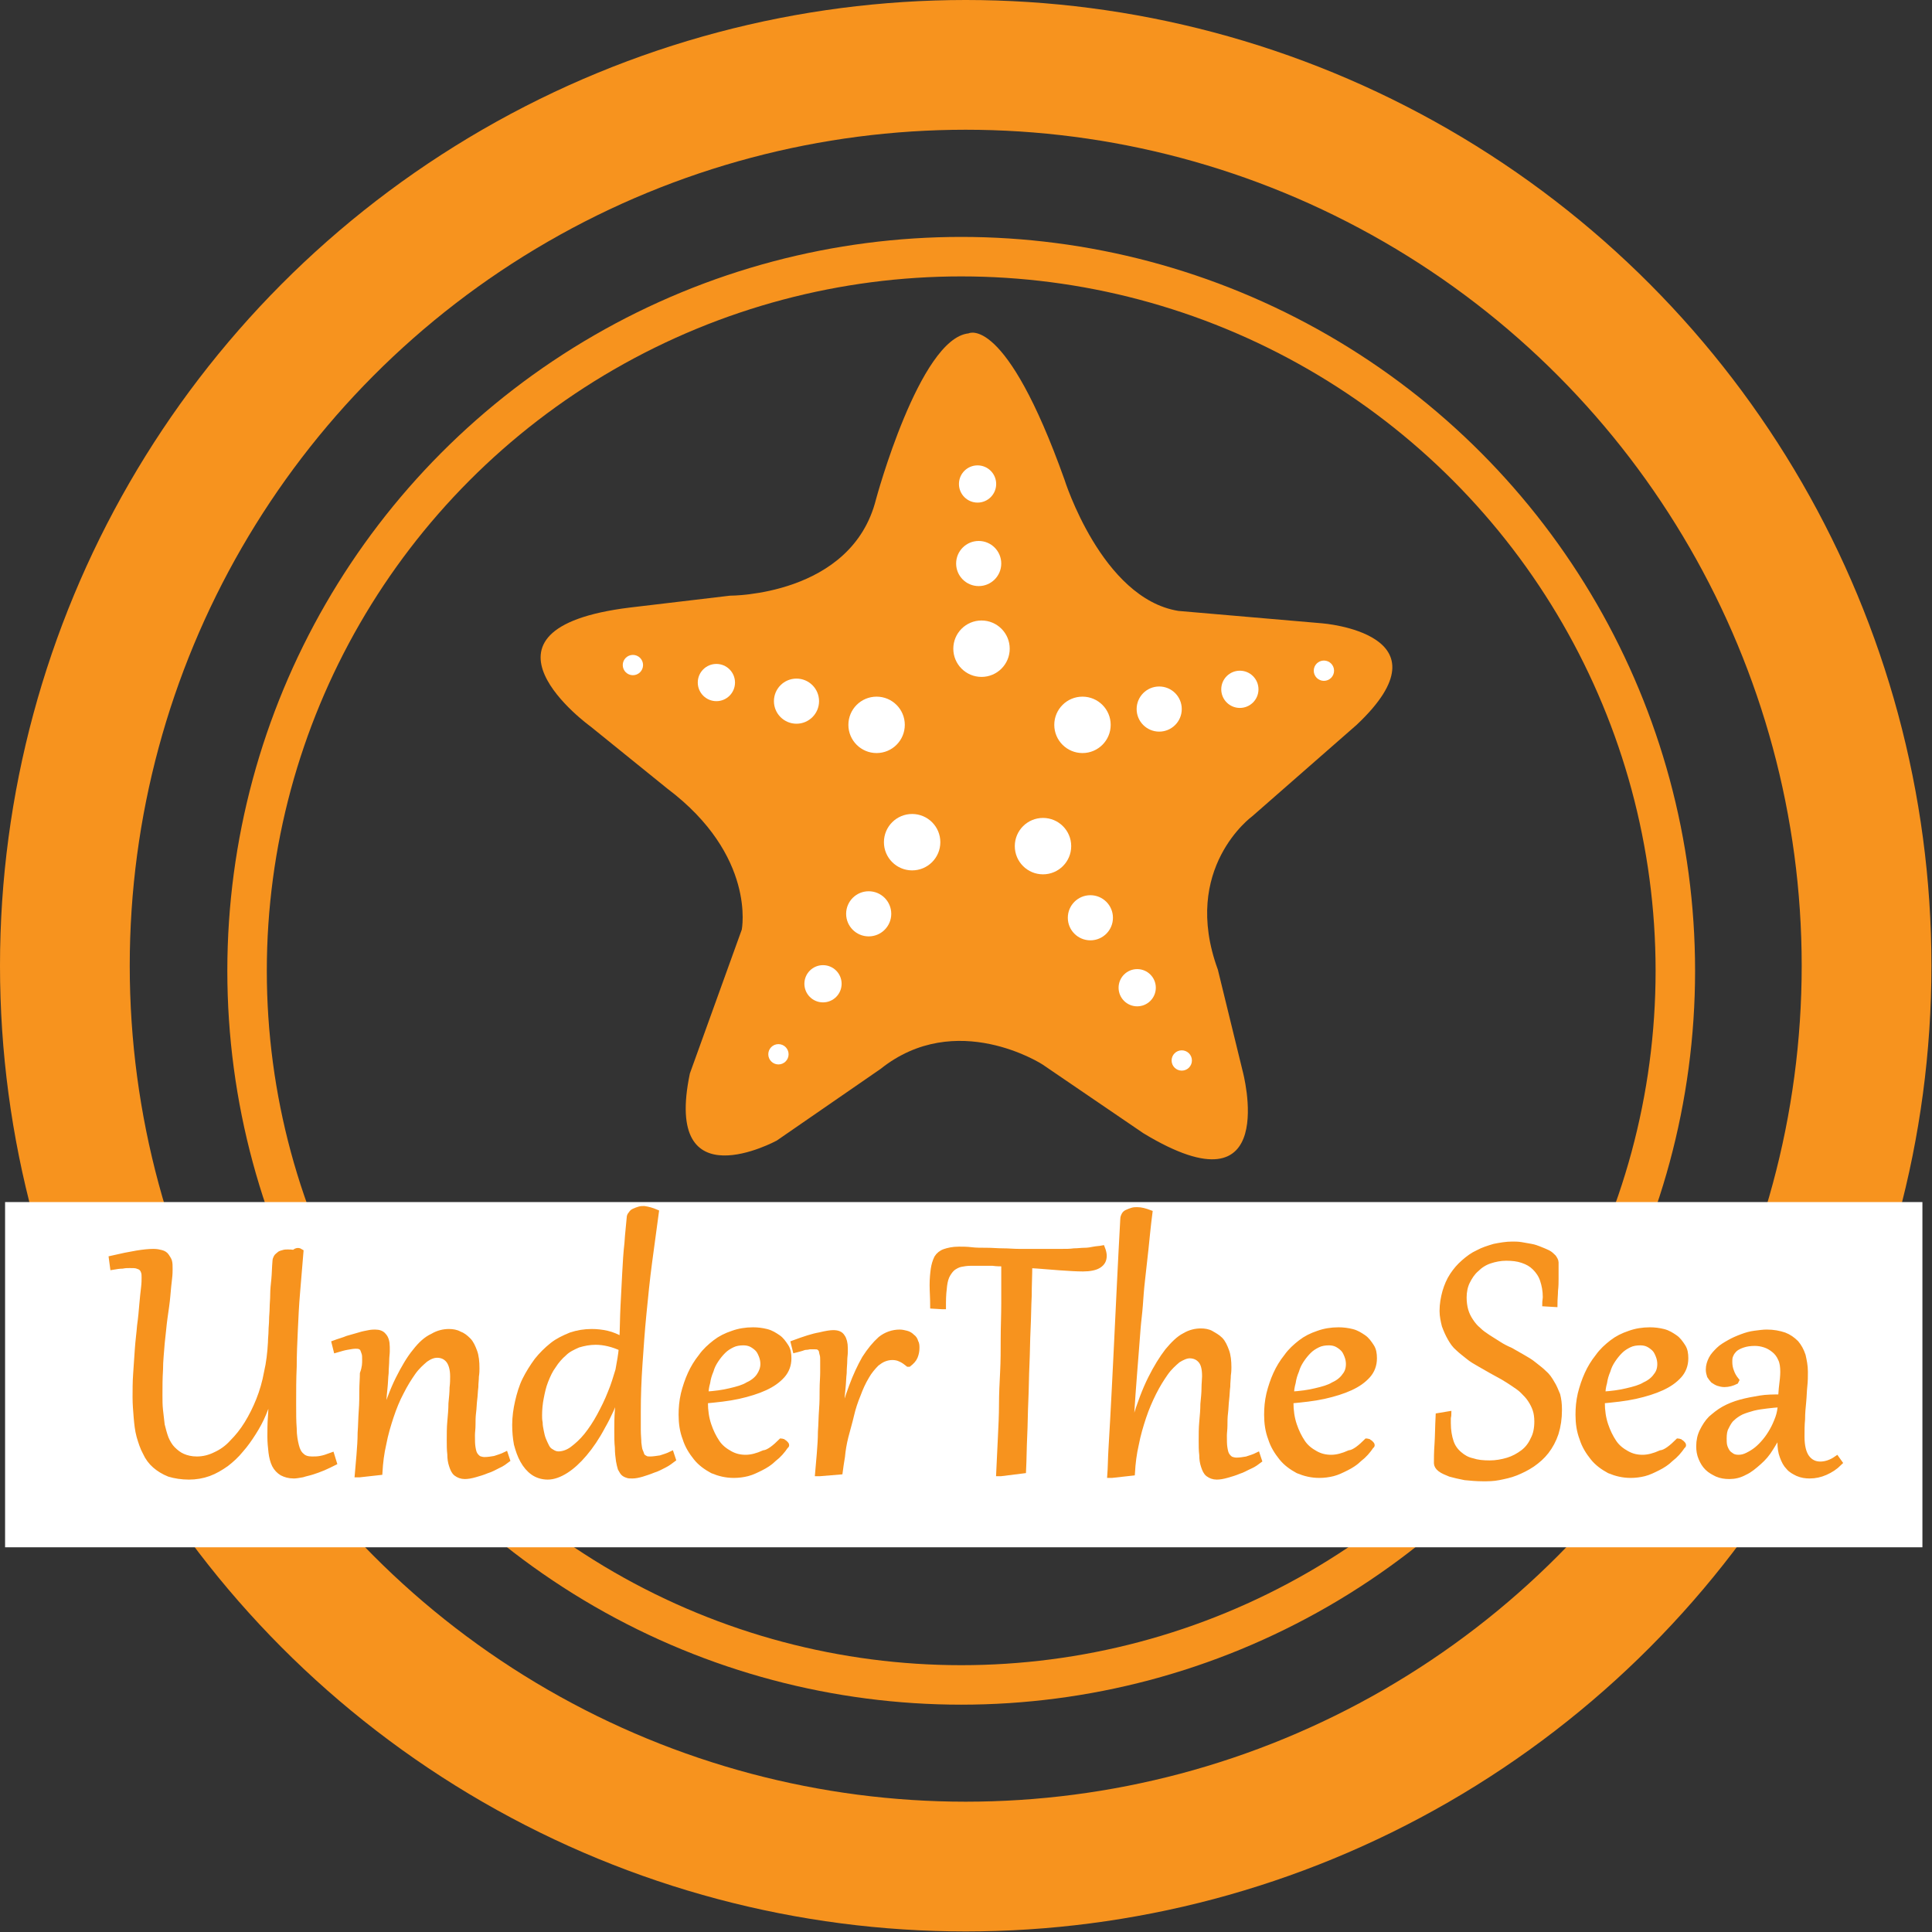 <?xml version="1.0" encoding="utf-8"?>
<!-- Generator: Adobe Illustrator 18.1.1, SVG Export Plug-In . SVG Version: 6.00 Build 0)  -->
<!DOCTYPE svg PUBLIC "-//W3C//DTD SVG 1.1//EN" "http://www.w3.org/Graphics/SVG/1.1/DTD/svg11.dtd">
<svg version="1.1" id="Layer_1" xmlns="http://www.w3.org/2000/svg" xmlns:xlink="http://www.w3.org/1999/xlink" x="0px" y="0px"
	 viewBox="0 0 342.5 342.5" style="enable-background:new 0 0 342.5 342.5;" xml:space="preserve">
<rect x="0" y="0" width="342.5" height="342.5" fill="#333333" stroke="none"/>
<style type="text/css">
	.st0{fill:#F7931E;}
	.st1{fill:#FFFFFF;}
	.st2{fill:none;stroke:#F7931E;stroke-width:23;stroke-miterlimit:10;}
	.st3{fill:none;stroke:#F7931E;stroke-width:7;stroke-miterlimit:10;}
	.st4{fill:#F7931E;stroke:#F7931E;stroke-miterlimit:10;}
</style>
<path class="st0" d="M129.4,105.6c0,0,21.6,0.1,25.9-17.1c0,0,7.7-28.5,16.4-29.4c0,0,6.5-3.5,17,25.9c0,0,6.6,21.1,20.2,23.3
	l25.5,2.2c0,0,23.3,1.8,6.1,18L222,144.7c0,0-12.7,9.2-6.1,27.2l4.4,18c0,0,7,25.9-17.6,11l-17.9-12.2c0,0-15.3-9.9-28.7,0.8
	l-18.4,12.7c0,0-20.2,11-15.4-11.9l9.2-25.5c0,0,2.6-13.1-13.2-25l-13.6-11c0,0-24-17.3,7-21.1L129.4,105.6z"/>
<g>
	<circle class="st1" cx="155.4" cy="128.5" r="5"/>
	<circle class="st1" cx="161.7" cy="149.3" r="5"/>
	<circle class="st1" cx="184.9" cy="150" r="5"/>
	<circle class="st1" cx="191.9" cy="128.5" r="5"/>
	<circle class="st1" cx="174" cy="115" r="5"/>
	<circle class="st1" cx="193.3" cy="162.7" r="4"/>
	<circle class="st1" cx="154" cy="162" r="4"/>
	<circle class="st1" cx="205.5" cy="125.7" r="4"/>
	<circle class="st1" cx="173.5" cy="99.9" r="4"/>
	<circle class="st1" cx="141.2" cy="124.3" r="4"/>
	<circle class="st1" cx="201.6" cy="175.1" r="3.3"/>
	<circle class="st1" cx="219.8" cy="122.2" r="3.3"/>
	<circle class="st1" cx="173.3" cy="85.8" r="3.3"/>
	<circle class="st1" cx="127" cy="121" r="3.3"/>
	<circle class="st1" cx="145.9" cy="174.4" r="3.3"/>
	<circle class="st1" cx="209.5" cy="188" r="1.8"/>
	<circle class="st1" cx="138" cy="186.9" r="1.8"/>
	<circle class="st1" cx="234.7" cy="118.9" r="1.8"/>
	<circle class="st1" cx="112.2" cy="117.9" r="1.8"/>
</g>
<circle class="st2" cx="171.2" cy="171.2" r="159.7"/>
<circle class="st3" cx="170.4" cy="172.1" r="126.6"/>
<rect x="0.9" y="213.1" class="st1" width="339.9" height="61.2"/>
<g>
	<path class="st4" d="M53.3,221.9c-0.2,2.5-0.4,4.9-0.6,7.2c-0.2,2.3-0.3,4.5-0.4,6.7c-0.1,2.2-0.2,4.3-0.2,6.5
		c-0.1,2.1-0.1,4.3-0.1,6.5c0,1.7,0,3.2,0.1,4.4c0,1.3,0.2,2.3,0.4,3.1s0.5,1.4,1,1.8c0.4,0.4,1,0.6,1.8,0.6c0.5,0,1,0,1.5-0.1
		c0.6-0.1,1.2-0.3,2-0.6l0.4,1.3c-0.6,0.3-1.2,0.6-1.9,0.9s-1.3,0.5-1.9,0.7c-0.6,0.2-1.2,0.3-1.8,0.5c-0.6,0.1-1.1,0.2-1.5,0.2
		c-0.9,0-1.5-0.2-2.1-0.5c-0.5-0.3-1-0.8-1.3-1.4c-0.3-0.6-0.5-1.4-0.6-2.2c-0.1-0.9-0.2-1.8-0.2-2.8c0-1.1,0-2.3,0.1-3.6
		c0.1-1.3,0.1-2.6,0.2-3.9l-0.2,0c-0.4,1.1-0.8,2.2-1.3,3.4s-1.1,2.3-1.8,3.4c-0.7,1.1-1.4,2.1-2.2,3c-0.8,1-1.7,1.8-2.6,2.5
		c-1,0.7-2,1.3-3.1,1.7c-1.1,0.4-2.3,0.6-3.5,0.6c-1.3,0-2.5-0.2-3.5-0.5c-1-0.4-1.8-0.9-2.5-1.5c-0.7-0.6-1.3-1.4-1.7-2.3
		c-0.5-0.9-0.8-1.9-1.1-2.9c-0.3-1.1-0.4-2.2-0.5-3.3c-0.1-1.2-0.2-2.4-0.2-3.6c0-1.3,0-2.7,0.1-4.1c0.1-1.5,0.2-2.9,0.3-4.4
		c0.1-1.5,0.3-2.9,0.4-4.2c0.2-1.4,0.3-2.6,0.4-3.8c0.1-1.1,0.2-2.1,0.3-2.9c0.1-0.8,0.1-1.4,0.1-1.8c0-0.4,0-0.7-0.1-1
		c-0.1-0.3-0.2-0.5-0.4-0.7c-0.2-0.2-0.5-0.3-0.8-0.4c-0.3-0.1-0.8-0.1-1.3-0.1c-0.4,0-0.8,0-1.3,0.1c-0.5,0-1.1,0.1-1.7,0.2
		l-0.2-1.5c1.7-0.4,3.2-0.7,4.4-0.9s2.2-0.3,3-0.3c0.6,0,1,0.1,1.4,0.2c0.4,0.1,0.7,0.3,0.9,0.6c0.2,0.3,0.4,0.6,0.5,0.9
		c0.1,0.4,0.1,0.8,0.1,1.4c0,0.3,0,0.9-0.1,1.7c-0.1,0.8-0.2,1.8-0.3,3s-0.3,2.5-0.5,3.9s-0.3,2.9-0.5,4.5c-0.1,1.5-0.3,3.1-0.3,4.7
		c-0.1,1.6-0.1,3.1-0.1,4.5c0,0.9,0,1.8,0.1,2.7c0.1,0.9,0.2,1.8,0.3,2.6c0.2,0.8,0.4,1.6,0.7,2.4c0.3,0.7,0.7,1.4,1.2,1.9
		s1.1,1,1.8,1.3c0.7,0.3,1.5,0.5,2.5,0.5c1.2,0,2.3-0.3,3.3-0.8c1.1-0.5,2.1-1.2,3-2.2c0.9-0.9,1.8-2,2.6-3.3s1.5-2.7,2.1-4.2
		s1.1-3.2,1.4-4.9c0.4-1.7,0.6-3.5,0.7-5.3c0-0.7,0.1-1.4,0.1-2c0-0.7,0.1-1.3,0.1-2c0-0.7,0.1-1.4,0.1-2.1c0-0.7,0.1-1.5,0.1-2.4
		c0-0.8,0.1-1.8,0.2-2.7c0.1-1,0.1-2.1,0.2-3.2c0-0.3,0.1-0.5,0.2-0.7c0.1-0.2,0.3-0.3,0.5-0.5s0.4-0.2,0.7-0.3
		c0.3-0.1,0.5-0.1,0.8-0.1c0.3,0,0.7,0,1.1,0.1C52.6,221.6,53,221.7,53.3,221.9z"/>
	<path class="st4" d="M64.7,241.1c0-0.5,0-0.9-0.1-1.2s-0.2-0.6-0.3-0.8c-0.1-0.2-0.3-0.3-0.5-0.4c-0.2-0.1-0.5-0.1-0.8-0.1
		c-0.4,0-0.9,0.1-1.5,0.2c-0.6,0.1-1.2,0.3-1.9,0.5l-0.3-1.2c0.8-0.3,1.6-0.5,2.3-0.8c0.7-0.2,1.4-0.4,2.1-0.6
		c0.6-0.2,1.2-0.3,1.7-0.4s0.9-0.1,1.1-0.1c0.7,0,1.2,0.2,1.5,0.6c0.4,0.4,0.6,1.1,0.6,2c0,0.1,0,0.4,0,0.8c0,0.4-0.1,0.9-0.1,1.6
		c0,0.6-0.1,1.4-0.1,2.2c-0.1,0.8-0.1,1.7-0.2,2.6c-0.1,0.9-0.2,1.9-0.2,2.9c-0.1,1-0.2,2-0.3,3l0.1,0c0.9-2.9,1.8-5.4,2.8-7.4
		c1-2,2-3.7,3-4.9c1-1.3,2-2.2,3.1-2.7c1-0.6,2-0.8,2.9-0.8c0.6,0,1.3,0.1,1.8,0.4c0.6,0.2,1.1,0.6,1.6,1.1c0.5,0.5,0.8,1.2,1.1,2
		c0.3,0.8,0.4,1.8,0.4,3c0,0.3,0,0.8-0.1,1.4c0,0.6-0.1,1.2-0.1,1.9c-0.1,0.7-0.1,1.5-0.2,2.2c-0.1,0.8-0.1,1.6-0.2,2.3
		c-0.1,0.8-0.1,1.5-0.1,2.2c0,0.7-0.1,1.3-0.1,1.8c0,0.9,0,1.6,0.1,2.2c0.1,0.6,0.2,1,0.4,1.3c0.2,0.3,0.4,0.5,0.7,0.7
		c0.3,0.1,0.6,0.2,1,0.2c0.6,0,1.2-0.1,1.8-0.2c0.6-0.2,1.3-0.4,1.9-0.7l0.3,0.9c-0.4,0.3-0.9,0.7-1.6,1c-0.6,0.3-1.3,0.7-2,0.9
		c-0.7,0.3-1.4,0.5-2.1,0.7s-1.3,0.3-1.8,0.3c-0.6,0-1.1-0.2-1.5-0.5c-0.4-0.3-0.6-0.8-0.8-1.4c-0.2-0.6-0.3-1.2-0.3-2
		c-0.1-0.8-0.1-1.6-0.1-2.5c0-1.1,0-2.2,0.1-3.3c0.1-1.1,0.2-2.2,0.2-3.2c0.1-1,0.2-2,0.2-2.8c0.1-0.8,0.1-1.5,0.1-2
		c0-1.3-0.3-2.3-0.8-2.9c-0.5-0.6-1.2-0.9-2-0.9c-0.7,0-1.4,0.3-2.1,0.8c-0.7,0.6-1.5,1.3-2.2,2.3c-0.7,1-1.4,2.1-2.1,3.5
		c-0.7,1.3-1.3,2.8-1.8,4.3c-0.5,1.5-1,3.2-1.3,4.8c-0.4,1.7-0.6,3.4-0.7,5.1l-3.6,0.4l-0.3,0c0.1-1.1,0.2-2.3,0.3-3.5
		c0.1-1.3,0.2-2.6,0.2-3.9c0.1-1.3,0.1-2.6,0.2-3.9c0.1-1.3,0.1-2.5,0.1-3.6c0-1.1,0.1-2.1,0.1-3C64.7,242.4,64.7,241.7,64.7,241.1z
		"/>
	<path class="st4" d="M116.3,214.9c-0.4,2.9-0.8,5.9-1.2,8.9c-0.4,3-0.7,6-1,9.1c-0.3,3-0.5,6-0.7,8.9c-0.2,2.9-0.3,5.7-0.3,8.4
		c0,1.3,0,2.4,0,3.3c0,0.9,0.1,1.7,0.1,2.3c0.1,0.6,0.1,1.1,0.3,1.5s0.2,0.7,0.4,0.9s0.4,0.3,0.6,0.4c0.2,0.1,0.5,0.1,0.8,0.1
		c0.5,0,1.1-0.1,1.8-0.2c0.6-0.2,1.3-0.4,1.9-0.7l0.3,0.9c-0.4,0.3-0.9,0.7-1.5,1c-0.6,0.3-1.3,0.7-2,0.9c-0.7,0.3-1.4,0.5-2,0.7
		c-0.7,0.2-1.2,0.3-1.7,0.3c-0.4,0-0.7,0-0.9-0.1c-0.3-0.1-0.5-0.2-0.7-0.4c-0.2-0.2-0.3-0.5-0.5-0.8c-0.1-0.3-0.2-0.8-0.3-1.3
		c-0.1-0.7-0.2-1.5-0.2-2.4c-0.1-0.9-0.1-1.9-0.1-3c0-1.1,0-2.3,0.1-3.5c0.1-1.2,0.2-2.4,0.4-3.5l-0.2,0c-0.9,2.3-1.8,4.4-2.9,6.3
		c-1,1.9-2.1,3.5-3.2,4.8s-2.2,2.3-3.3,3c-1.1,0.7-2.2,1.1-3.2,1.1c-1,0-1.9-0.3-2.6-0.8c-0.7-0.5-1.3-1.2-1.8-2.1s-0.8-1.8-1.1-2.9
		c-0.2-1.1-0.3-2.2-0.3-3.4c0-1.4,0.2-2.8,0.5-4.1s0.7-2.7,1.3-3.9c0.6-1.2,1.3-2.3,2.1-3.4c0.8-1,1.7-1.9,2.7-2.7
		c1-0.8,2.1-1.3,3.3-1.8c1.2-0.4,2.4-0.6,3.7-0.6c0.9,0,1.8,0.1,2.7,0.3c0.9,0.2,1.8,0.6,2.7,1.1c0.1-1.9,0.1-3.9,0.2-5.9
		c0.1-2,0.2-3.9,0.3-5.8c0.1-1.9,0.2-3.7,0.4-5.4c0.1-1.7,0.3-3.2,0.4-4.5c0-0.3,0.1-0.5,0.3-0.7c0.1-0.2,0.3-0.4,0.6-0.5
		c0.2-0.1,0.5-0.2,0.8-0.3c0.3-0.1,0.6-0.1,0.9-0.1C114.9,214.4,115.6,214.6,116.3,214.9z M110.2,239c-1.5-0.7-3.1-1.1-4.6-1.1
		c-1.1,0-2.1,0.2-3.1,0.5c-0.9,0.4-1.8,0.8-2.5,1.5c-0.7,0.6-1.4,1.4-1.9,2.2c-0.6,0.8-1,1.7-1.4,2.7c-0.4,1-0.6,2-0.8,3
		c-0.2,1-0.3,2.1-0.3,3.1c0,0.4,0,0.8,0.1,1.3c0,0.5,0.1,1,0.2,1.5c0.1,0.5,0.2,1,0.4,1.5c0.2,0.5,0.4,0.9,0.6,1.3s0.5,0.7,0.9,0.9
		c0.3,0.2,0.7,0.4,1.2,0.4c0.8,0,1.7-0.3,2.5-0.9s1.7-1.4,2.5-2.4s1.6-2.2,2.3-3.5c0.7-1.3,1.4-2.7,1.9-4c0.6-1.4,1-2.8,1.4-4.1
		C109.9,241.3,110.1,240.1,110.2,239z"/>
	<path class="st4" d="M138.5,255.5c0.1,0,0.2,0.1,0.3,0.1c0.1,0.1,0.2,0.1,0.3,0.2c0.1,0.1,0.2,0.2,0.2,0.2c0.1,0.1,0.1,0.2,0.1,0.2
		c0,0,0,0.1-0.1,0.1c-0.6,0.9-1.3,1.7-2.1,2.3c-0.7,0.7-1.5,1.2-2.3,1.6c-0.8,0.4-1.6,0.8-2.4,1s-1.6,0.3-2.4,0.3
		c-1.4,0-2.6-0.3-3.8-0.8c-1.1-0.6-2.1-1.3-2.9-2.3s-1.5-2.1-1.9-3.4c-0.5-1.3-0.7-2.7-0.7-4.2c0-1.2,0.1-2.4,0.4-3.7
		c0.3-1.2,0.7-2.4,1.2-3.5c0.5-1.1,1.1-2.1,1.9-3.1c0.7-1,1.6-1.8,2.5-2.5c0.9-0.7,1.9-1.2,3.1-1.6c1.1-0.4,2.3-0.6,3.6-0.6
		c0.8,0,1.6,0.1,2.4,0.3c0.8,0.2,1.4,0.6,2,1c0.6,0.4,1,1,1.4,1.6s0.5,1.3,0.5,2.1c0,1.2-0.4,2.2-1.1,3c-0.8,0.9-1.8,1.6-3.1,2.2
		s-2.9,1.1-4.7,1.5s-3.8,0.6-5.9,0.8v0.3c0,1.5,0.2,2.8,0.6,4c0.4,1.2,0.9,2.2,1.5,3.1c0.6,0.9,1.4,1.5,2.3,2
		c0.9,0.5,1.8,0.7,2.8,0.7c1,0,2.1-0.3,3.2-0.8C136.3,257.5,137.4,256.6,138.5,255.5z M135.3,241.8c0-0.5-0.1-1-0.3-1.5
		s-0.4-0.9-0.7-1.2c-0.3-0.3-0.7-0.6-1.1-0.8c-0.4-0.2-0.9-0.3-1.4-0.3c-0.7,0-1.4,0.1-2,0.4c-0.6,0.3-1.1,0.6-1.6,1.1
		c-0.5,0.5-0.9,1-1.3,1.6c-0.4,0.6-0.7,1.2-0.9,1.9c-0.3,0.7-0.5,1.4-0.6,2.1c-0.2,0.7-0.3,1.4-0.3,2.1c1.6-0.1,3.1-0.3,4.3-0.6
		c1.3-0.3,2.4-0.6,3.2-1.1c0.9-0.4,1.6-1,2-1.6C135,243.3,135.3,242.6,135.3,241.8z"/>
	<path class="st4" d="M145.3,261.2l-0.3,0c0.1-1.1,0.2-2.3,0.3-3.5c0.1-1.3,0.2-2.6,0.2-3.9c0.1-1.3,0.1-2.6,0.2-3.9
		c0.1-1.3,0.1-2.5,0.1-3.6c0-1.1,0.1-2.1,0.1-3c0-0.9,0-1.6,0-2.1c0-0.4,0-0.8-0.1-1.1s-0.1-0.6-0.2-0.8c-0.1-0.2-0.3-0.4-0.5-0.5
		c-0.2-0.1-0.5-0.1-0.9-0.1c-0.2,0-0.4,0-0.6,0c-0.2,0-0.4,0.1-0.7,0.1c-0.3,0-0.5,0.1-0.8,0.2s-0.7,0.2-1.1,0.3l-0.3-1.2
		c1.9-0.7,3.4-1.2,4.6-1.4c1.2-0.3,2-0.4,2.4-0.4c0.8,0,1.3,0.2,1.6,0.7c0.3,0.4,0.5,1.1,0.5,2c0,0.1,0,0.3,0,0.7
		c0,0.4-0.1,0.9-0.1,1.5c0,0.6-0.1,1.3-0.1,2.2c-0.1,0.8-0.1,1.7-0.2,2.6c-0.1,0.9-0.2,1.9-0.2,2.9c-0.1,1-0.2,2-0.3,3.1l0.2,0
		c0.5-2.2,1.2-4.3,1.9-6.2c0.7-1.9,1.5-3.6,2.3-5c0.9-1.4,1.8-2.5,2.8-3.4c1-0.8,2.2-1.2,3.4-1.2c0.4,0,0.8,0.1,1.2,0.2
		s0.7,0.3,1,0.6c0.3,0.2,0.5,0.5,0.6,0.9c0.2,0.3,0.2,0.7,0.2,1.1c0,0.5-0.1,1-0.3,1.5c-0.2,0.5-0.6,0.9-1.1,1.3h-0.1
		c-0.5-0.4-0.9-0.7-1.4-0.9c-0.4-0.2-0.9-0.3-1.4-0.3c-0.5,0-1,0.1-1.5,0.3c-0.5,0.2-0.9,0.5-1.3,0.8c-0.6,0.6-1.3,1.4-1.8,2.3
		c-0.6,1-1.1,2.1-1.5,3.2c-0.5,1.2-0.9,2.4-1.2,3.7s-0.7,2.6-1,3.8c-0.3,1.2-0.5,2.4-0.6,3.5c-0.2,1.1-0.3,2-0.4,2.7L145.3,261.2z"
		/>
	<path class="st4" d="M167.1,231.6l-1.7-0.1c0-1.4-0.1-2.6-0.1-3.7c0-1.1,0.1-2.1,0.2-2.8s0.3-1.4,0.6-2c0.3-0.5,0.8-0.9,1.4-1.1
		s1.4-0.4,2.5-0.4c0.6,0,1.4,0,2.2,0.1s1.7,0.1,2.7,0.1s1.9,0.1,2.9,0.1s1.9,0.1,2.9,0.1c1.5,0,2.9,0,4.1,0s2.2,0,3.2,0
		s1.7,0,2.4-0.1c0.7,0,1.3-0.1,1.9-0.1c0.6,0,1.1-0.1,1.6-0.2c0.5-0.1,1-0.1,1.5-0.2c0.2,0.5,0.3,1,0.3,1.3c0,0.8-0.3,1.3-0.9,1.7
		c-0.6,0.4-1.6,0.6-2.8,0.6c-1.2,0-2.6-0.1-4.1-0.2c-1.6-0.1-3.4-0.3-5.4-0.4c0,1.7-0.1,3.5-0.1,5.4c-0.1,1.9-0.1,3.9-0.2,5.9
		s-0.1,4.1-0.2,6.3c-0.1,2.1-0.1,4.3-0.2,6.4c-0.1,2.1-0.1,4.3-0.2,6.3c-0.1,2.1-0.1,4.1-0.2,6.1l-4,0.5l-0.3,0
		c0.1-2.2,0.2-4.3,0.3-6.3c0.1-2,0.2-4,0.2-5.9s0.1-3.8,0.2-5.8c0.1-1.9,0.1-3.9,0.1-5.9s0.1-4.1,0.1-6.3c0-2.2,0-4.5,0-7
		c-0.6,0-1.3,0-2-0.1c-0.7,0-1.4,0-2.1,0c-0.7,0-1.3,0-1.9,0c-0.6,0-1.2,0.1-1.7,0.2s-1,0.4-1.3,0.6c-0.4,0.3-0.7,0.7-1,1.2
		c-0.3,0.5-0.5,1.2-0.6,2c-0.1,0.8-0.2,1.8-0.2,3V231.6z"/>
	<path class="st4" d="M201.2,251.7c0.9-2.9,1.8-5.3,2.8-7.3c1-2,2-3.6,3-4.9c1-1.2,2-2.2,3-2.7c1-0.6,2-0.8,2.9-0.8
		c0.6,0,1.3,0.1,1.8,0.4s1.1,0.6,1.6,1.1c0.5,0.5,0.8,1.2,1.1,2s0.4,1.8,0.4,2.9c0,0.3,0,0.8-0.1,1.4c0,0.6-0.1,1.2-0.1,2
		c-0.1,0.7-0.1,1.5-0.2,2.3c-0.1,0.8-0.1,1.6-0.2,2.4s-0.1,1.5-0.1,2.2c0,0.7-0.1,1.3-0.1,1.8c0,0.9,0,1.6,0.1,2.2
		c0.1,0.6,0.2,1,0.4,1.3c0.2,0.3,0.4,0.5,0.7,0.7c0.3,0.1,0.6,0.2,1,0.2c0.6,0,1.2-0.1,1.8-0.2c0.6-0.2,1.3-0.4,1.9-0.7l0.3,0.9
		c-0.4,0.3-0.9,0.7-1.6,1s-1.3,0.7-2,0.9c-0.7,0.3-1.4,0.5-2.1,0.7s-1.3,0.3-1.8,0.3c-0.6,0-1.1-0.2-1.5-0.5
		c-0.4-0.3-0.6-0.8-0.8-1.4c-0.2-0.6-0.3-1.2-0.3-2c-0.1-0.8-0.1-1.6-0.1-2.5c0-1.1,0-2.2,0.1-3.3s0.2-2.2,0.2-3.2
		c0.1-1,0.2-2,0.2-2.8s0.1-1.6,0.1-2.1c0-1.3-0.2-2.2-0.7-2.8c-0.5-0.6-1.2-0.9-2-0.9c-0.6,0-1.3,0.3-2.1,0.8
		c-0.7,0.6-1.5,1.3-2.2,2.3c-0.7,1-1.4,2.1-2.1,3.5s-1.3,2.8-1.8,4.3s-1,3.2-1.3,4.8c-0.4,1.7-0.6,3.4-0.7,5.1l-3.6,0.4l-0.3,0
		c0.1-1.3,0.1-2.8,0.2-4.5c0.1-1.6,0.2-3.3,0.3-5.2c0.1-1.8,0.2-3.7,0.3-5.7c0.1-2,0.2-4,0.3-6s0.2-4.1,0.3-6.2s0.2-4.1,0.3-6.2
		c0.1-2,0.2-4,0.3-6s0.2-3.8,0.3-5.6c0-0.3,0.1-0.5,0.2-0.7c0.1-0.2,0.3-0.4,0.6-0.5c0.2-0.1,0.5-0.2,0.8-0.3
		c0.3-0.1,0.6-0.1,0.9-0.1c0.7,0,1.4,0.2,2.2,0.5c-0.3,2.3-0.5,4.5-0.7,6.4s-0.4,3.7-0.6,5.4c-0.2,1.7-0.3,3.2-0.4,4.6
		c-0.1,1.4-0.3,2.8-0.4,4.1c-0.1,1.3-0.2,2.6-0.3,3.9c-0.1,1.3-0.2,2.5-0.3,3.8c-0.1,1.3-0.2,2.6-0.3,4s-0.2,2.9-0.3,4.5
		L201.2,251.7z"/>
	<path class="st4" d="M242.3,255.5c0.1,0,0.2,0.1,0.3,0.1c0.1,0.1,0.2,0.1,0.3,0.2c0.1,0.1,0.2,0.2,0.2,0.2c0.1,0.1,0.1,0.2,0.1,0.2
		c0,0,0,0.1-0.1,0.1c-0.6,0.9-1.3,1.7-2.1,2.3c-0.7,0.7-1.5,1.2-2.3,1.6c-0.8,0.4-1.6,0.8-2.4,1s-1.6,0.3-2.4,0.3
		c-1.4,0-2.6-0.3-3.8-0.8c-1.1-0.6-2.1-1.3-2.9-2.3s-1.5-2.1-1.9-3.4c-0.5-1.3-0.7-2.7-0.7-4.2c0-1.2,0.1-2.4,0.4-3.7
		c0.3-1.2,0.7-2.4,1.2-3.5c0.5-1.1,1.1-2.1,1.9-3.1c0.7-1,1.6-1.8,2.5-2.5c0.9-0.7,1.9-1.2,3.1-1.6c1.1-0.4,2.3-0.6,3.6-0.6
		c0.8,0,1.6,0.1,2.4,0.3s1.4,0.6,2,1c0.6,0.4,1,1,1.4,1.6s0.5,1.3,0.5,2.1c0,1.2-0.4,2.2-1.1,3c-0.8,0.9-1.8,1.6-3.1,2.2
		s-2.9,1.1-4.7,1.5s-3.8,0.6-5.9,0.8v0.3c0,1.5,0.2,2.8,0.6,4c0.4,1.2,0.9,2.2,1.5,3.1c0.6,0.9,1.4,1.5,2.3,2s1.8,0.7,2.8,0.7
		c1,0,2.1-0.3,3.2-0.8C240.1,257.5,241.2,256.6,242.3,255.5z M239.1,241.8c0-0.5-0.1-1-0.3-1.5s-0.4-0.9-0.7-1.2
		c-0.3-0.3-0.7-0.6-1.1-0.8s-0.9-0.3-1.4-0.3c-0.7,0-1.4,0.1-2,0.4s-1.1,0.6-1.6,1.1c-0.5,0.5-0.9,1-1.3,1.6
		c-0.4,0.6-0.7,1.2-0.9,1.9c-0.3,0.7-0.5,1.4-0.6,2.1c-0.2,0.7-0.3,1.4-0.3,2.1c1.6-0.1,3.1-0.3,4.3-0.6c1.3-0.3,2.4-0.6,3.2-1.1
		c0.9-0.4,1.6-1,2-1.6C238.9,243.3,239.1,242.6,239.1,241.8z"/>
	<path class="st4" d="M256.8,250.7c0,0.3-0.1,0.5-0.1,0.8c0,0.3,0,0.5,0,0.8c0,1.3,0.2,2.4,0.5,3.3c0.3,0.9,0.8,1.6,1.5,2.2
		s1.4,1,2.3,1.2c0.9,0.3,1.9,0.4,3.1,0.4c1.1,0,2.2-0.2,3.2-0.5s1.9-0.8,2.7-1.4c0.8-0.6,1.4-1.4,1.8-2.3c0.5-0.9,0.7-2,0.7-3.2
		c0-0.8-0.1-1.5-0.3-2.1s-0.5-1.2-0.9-1.8s-0.8-1-1.3-1.5c-0.5-0.5-1.1-0.9-1.7-1.3c-0.6-0.4-1.2-0.8-1.9-1.2
		c-0.7-0.4-1.3-0.7-2-1.1c-0.7-0.4-1.4-0.8-2.1-1.2c-0.7-0.4-1.4-0.8-2-1.3s-1.3-1-1.8-1.5c-0.6-0.5-1-1.1-1.4-1.8s-0.7-1.4-1-2.2
		c-0.2-0.8-0.4-1.7-0.4-2.6c0-1.2,0.2-2.3,0.5-3.4c0.3-1,0.7-2,1.3-2.9c0.6-0.9,1.2-1.6,2-2.3c0.8-0.7,1.6-1.3,2.5-1.7
		c0.9-0.5,1.9-0.8,2.9-1.1c1-0.2,2.1-0.4,3.2-0.4c0.5,0,1,0,1.6,0.1c0.6,0.1,1.1,0.2,1.7,0.3c0.6,0.1,1.1,0.3,1.6,0.5
		c0.5,0.2,1,0.4,1.4,0.6c0.4,0.2,0.7,0.5,1,0.8c0.2,0.3,0.4,0.6,0.4,0.9c0,0.3,0,0.7,0,1.2c0,0.5,0,1.1,0,1.7c0,0.6,0,1.3-0.1,2.1
		c0,0.7-0.1,1.5-0.1,2.4l-1.7-0.1c0-0.4,0.1-0.8,0.1-1.2c0-1.1-0.2-2.1-0.5-3c-0.3-0.9-0.8-1.6-1.4-2.2c-0.6-0.6-1.3-1-2.2-1.3
		c-0.9-0.3-1.8-0.4-2.9-0.4c-1,0-2,0.2-2.9,0.5s-1.7,0.8-2.4,1.5c-0.7,0.6-1.2,1.4-1.6,2.2s-0.6,1.8-0.6,2.8c0,0.8,0.1,1.6,0.3,2.3
		c0.2,0.7,0.5,1.3,0.9,1.9c0.4,0.6,0.8,1.1,1.4,1.6c0.5,0.5,1.1,0.9,1.7,1.3s1.3,0.8,1.9,1.2s1.4,0.8,2.1,1.1
		c0.7,0.4,1.4,0.8,2.1,1.2c0.7,0.4,1.4,0.8,2,1.3c0.6,0.5,1.2,0.9,1.8,1.5c0.6,0.5,1,1.1,1.4,1.8c0.4,0.6,0.7,1.4,1,2.1
		c0.2,0.8,0.3,1.6,0.3,2.6c0,1.6-0.2,2.9-0.6,4.2c-0.4,1.2-1,2.3-1.7,3.2c-0.7,0.9-1.5,1.6-2.5,2.3c-0.9,0.6-1.9,1.1-2.9,1.5
		c-1,0.4-2,0.6-3,0.8c-1,0.2-1.9,0.2-2.8,0.2c-1.1,0-2.2-0.1-3.2-0.2c-1-0.2-1.9-0.4-2.6-0.6c-0.7-0.3-1.3-0.5-1.8-0.9
		c-0.4-0.3-0.6-0.7-0.6-1c0-0.8,0-1.9,0.1-3.3c0.1-1.4,0.1-3.1,0.2-5.1L256.8,250.7z"/>
	<path class="st4" d="M297.5,255.5c0.1,0,0.2,0.1,0.3,0.1c0.1,0.1,0.2,0.1,0.3,0.2c0.1,0.1,0.2,0.2,0.2,0.2c0.1,0.1,0.1,0.2,0.1,0.2
		c0,0,0,0.1-0.1,0.1c-0.6,0.9-1.3,1.7-2.1,2.3c-0.7,0.7-1.5,1.2-2.3,1.6c-0.8,0.4-1.6,0.8-2.4,1s-1.6,0.3-2.4,0.3
		c-1.4,0-2.6-0.3-3.8-0.8c-1.1-0.6-2.1-1.3-2.9-2.3s-1.5-2.1-1.9-3.4c-0.5-1.3-0.7-2.7-0.7-4.2c0-1.2,0.1-2.4,0.4-3.7
		c0.3-1.2,0.7-2.4,1.2-3.5c0.5-1.1,1.1-2.1,1.9-3.1c0.7-1,1.6-1.8,2.5-2.5c0.9-0.7,1.9-1.2,3.1-1.6c1.1-0.4,2.3-0.6,3.6-0.6
		c0.8,0,1.6,0.1,2.4,0.3c0.8,0.2,1.4,0.6,2,1c0.6,0.4,1,1,1.4,1.6s0.5,1.3,0.5,2.1c0,1.2-0.4,2.2-1.1,3c-0.8,0.9-1.8,1.6-3.1,2.2
		c-1.3,0.6-2.9,1.1-4.7,1.5s-3.8,0.6-5.9,0.8v0.3c0,1.5,0.2,2.8,0.6,4c0.4,1.2,0.9,2.2,1.5,3.1c0.6,0.9,1.4,1.5,2.3,2
		c0.9,0.5,1.8,0.7,2.8,0.7c1,0,2.1-0.3,3.2-0.8C295.3,257.5,296.4,256.6,297.5,255.5z M294.3,241.8c0-0.5-0.1-1-0.3-1.5
		s-0.4-0.9-0.7-1.2c-0.3-0.3-0.7-0.6-1.1-0.8c-0.4-0.2-0.9-0.3-1.4-0.3c-0.7,0-1.4,0.1-2,0.4c-0.6,0.3-1.1,0.6-1.6,1.1
		c-0.5,0.5-0.9,1-1.3,1.6c-0.4,0.6-0.7,1.2-0.9,1.9c-0.3,0.7-0.5,1.4-0.6,2.1c-0.2,0.7-0.3,1.4-0.3,2.1c1.6-0.1,3.1-0.3,4.3-0.6
		c1.3-0.3,2.4-0.6,3.2-1.1c0.9-0.4,1.6-1,2-1.6C294.1,243.3,294.3,242.6,294.3,241.8z"/>
	<path class="st4" d="M316.1,243.2c0-0.9-0.1-1.7-0.4-2.3c-0.3-0.7-0.7-1.2-1.2-1.6c-0.5-0.4-1-0.7-1.6-0.9
		c-0.6-0.2-1.2-0.3-1.8-0.3c-0.8,0-1.5,0.1-2.1,0.3c-0.6,0.2-1,0.4-1.4,0.7c-0.3,0.3-0.6,0.6-0.8,1.1c-0.2,0.4-0.2,0.8-0.2,1.3
		c0,0.5,0.1,1.1,0.3,1.6c0.2,0.6,0.5,1.1,0.9,1.6l-0.1,0.2c-0.6,0.3-1.3,0.5-2,0.5c-0.4,0-0.8-0.1-1.1-0.2c-0.3-0.1-0.6-0.3-0.9-0.5
		c-0.2-0.2-0.4-0.5-0.6-0.8c-0.1-0.3-0.2-0.7-0.2-1.1c0-0.7,0.2-1.3,0.5-1.9c0.3-0.6,0.8-1.1,1.3-1.6c0.5-0.5,1.2-0.9,1.9-1.3
		c0.7-0.4,1.4-0.7,2.2-1c0.8-0.3,1.5-0.5,2.3-0.6c0.8-0.1,1.5-0.2,2.1-0.2c1.2,0,2.2,0.2,3.1,0.5c0.8,0.3,1.5,0.8,2.1,1.4
		c0.5,0.6,0.9,1.3,1.2,2.2c0.2,0.9,0.4,1.8,0.4,2.9c0,0.8,0,1.6-0.1,2.5s-0.1,1.8-0.2,2.8c-0.1,1-0.2,2-0.2,3.1
		c-0.1,1-0.1,2.1-0.1,3.1c0,1.6,0.3,2.9,0.9,3.7c0.6,0.8,1.4,1.2,2.4,1.2c0.9,0,1.9-0.3,2.9-1l0.5,0.7c-0.8,0.8-1.6,1.3-2.5,1.7
		c-0.9,0.4-1.8,0.6-2.8,0.6c-0.7,0-1.4-0.1-2.1-0.4c-0.6-0.3-1.2-0.6-1.6-1.1c-0.5-0.5-0.8-1.1-1.1-1.9c-0.3-0.8-0.4-1.6-0.4-2.6
		c0-0.3,0-0.6,0-0.9c0-0.3,0.1-0.6,0.1-0.9h-0.1c-0.5,1-1.1,1.9-1.7,2.9s-1.3,1.8-2.1,2.5c-0.8,0.7-1.6,1.4-2.5,1.8
		c-0.9,0.5-1.8,0.7-2.7,0.7c-0.8,0-1.5-0.1-2.2-0.4c-0.6-0.3-1.2-0.6-1.7-1.1c-0.5-0.5-0.8-1-1.1-1.7c-0.3-0.7-0.4-1.4-0.4-2.1
		c0-1,0.2-1.9,0.6-2.7c0.4-0.8,0.9-1.6,1.5-2.2c0.7-0.6,1.4-1.2,2.3-1.7c0.9-0.5,1.9-0.9,3-1.2c1.1-0.3,2.2-0.5,3.4-0.7
		c1.2-0.2,2.4-0.2,3.7-0.2c0.1-0.7,0.1-1.4,0.2-2.1C316,244.8,316.1,244,316.1,243.2z M305.6,255c0,0.4,0,0.9,0.1,1.3
		c0.1,0.4,0.3,0.8,0.5,1.1c0.2,0.3,0.5,0.5,0.8,0.7c0.3,0.2,0.7,0.3,1.2,0.3c0.5,0,1-0.1,1.6-0.4s1.1-0.6,1.6-1
		c0.5-0.4,1-0.9,1.5-1.5c0.5-0.6,0.9-1.2,1.3-1.9c0.4-0.7,0.7-1.4,1-2.2c0.3-0.8,0.4-1.6,0.5-2.4c-0.8,0-1.7,0.1-2.5,0.2
		c-0.8,0.1-1.6,0.2-2.4,0.4c-0.7,0.2-1.4,0.4-2.1,0.7c-0.6,0.3-1.2,0.7-1.6,1.1c-0.5,0.4-0.8,1-1.1,1.6
		C305.7,253.5,305.6,254.2,305.6,255z"/>
</g>
<g>
</g>
<g>
</g>
<g>
</g>
<g>
</g>
<g>
</g>
<g>
</g>
<g>
</g>
<g>
</g>
<g>
</g>
<g>
</g>
<g>
</g>
<g>
</g>
<g>
</g>
<g>
</g>
<g>
</g>
</svg>
